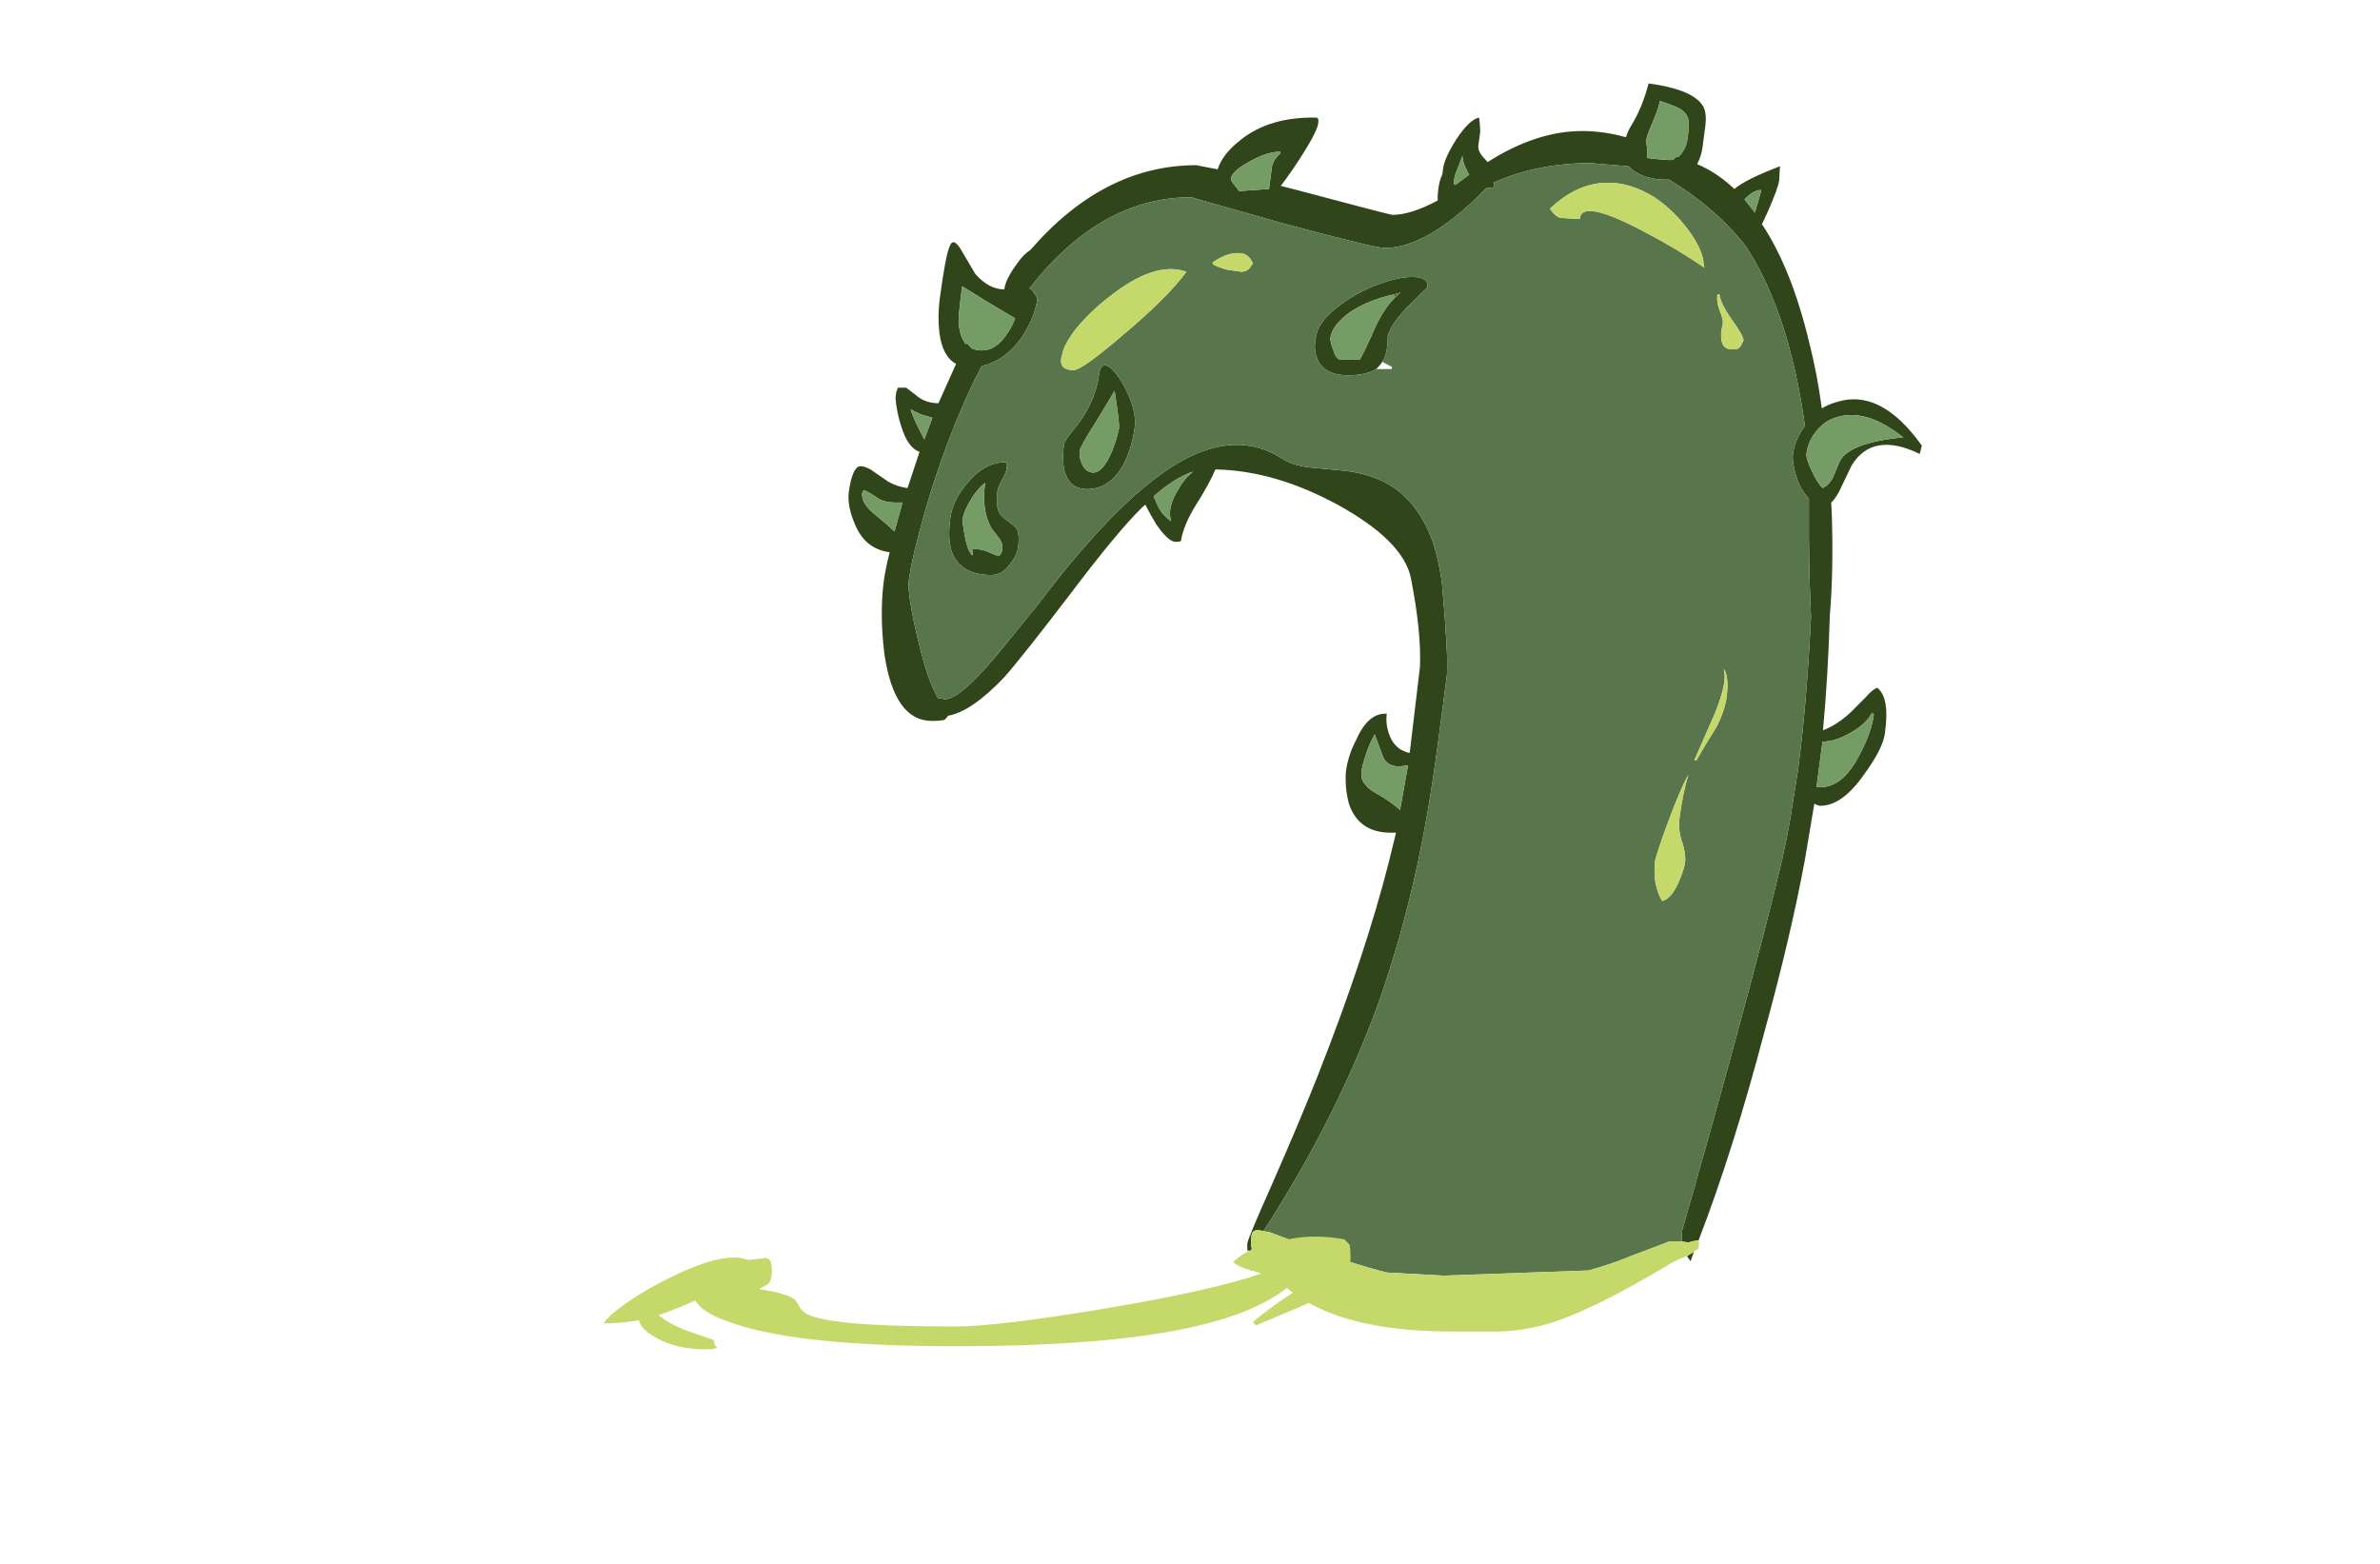 <?xml version="1.0" encoding="UTF-8" standalone="no"?>
<svg xmlns:ffdec="https://www.free-decompiler.com/flash" xmlns:xlink="http://www.w3.org/1999/xlink" ffdec:objectType="frame" height="527.1px" width="801.85px" xmlns="http://www.w3.org/2000/svg">
  <g transform="matrix(1.0, 0.0, 0.0, 1.0, 266.7, 474.6)">
    <use ffdec:characterId="460" height="60.3" transform="matrix(7.0, 0.0, -0.92, 6.974, 37.436, -446.49)" width="51.4" xlink:href="#shape0"/>
    <use ffdec:characterId="473" height="5.45" transform="matrix(7.0, 0.0, 0.0, 7.0, -63.35, -58.1)" width="35.95" xlink:href="#shape1"/>
  </g>
  <defs>
    <g id="shape0" transform="matrix(1.0, 0.0, 0.0, 1.0, 25.35, 60.3)">
      <path d="M-1.15 -4.0 L-1.2 -3.85 Q-1.3 -3.95 -1.35 -3.9 L-1.4 -4.25 Q-1.4 -4.5 -0.65 -6.9 0.35 -10.15 0.95 -12.45 2.45 -18.2 3.0 -22.75 L3.15 -24.1 2.9 -24.1 Q1.35 -24.1 0.7 -25.5 0.4 -26.25 0.35 -27.05 0.35 -27.85 0.65 -28.6 1.05 -29.9 1.95 -29.85 1.95 -29.3 2.25 -28.75 2.6 -28.1 3.3 -27.95 L3.3 -28.15 3.25 -32.1 Q3.1 -33.8 2.25 -36.4 1.65 -38.2 -1.75 -39.95 -5.0 -41.6 -7.85 -41.65 -8.05 -40.95 -8.6 -39.85 -9.0 -39.0 -9.05 -38.3 -9.05 -38.25 -9.05 -38.2 -9.1 -38.15 -9.3 -38.15 -9.65 -38.15 -10.35 -39.0 -10.75 -39.55 -11.0 -39.95 L-11.15 -39.8 Q-12.2 -38.6 -14.0 -35.7 -15.95 -32.6 -16.7 -31.6 -18.05 -29.95 -19.15 -29.75 -19.2 -29.65 -19.3 -29.55 -19.5 -29.5 -19.9 -29.5 -21.7 -29.5 -22.6 -32.7 -23.1 -34.65 -23.1 -36.25 -23.1 -36.85 -23.0 -37.65 -24.2 -37.8 -24.85 -39.0 -25.35 -39.9 -25.35 -40.55 -25.35 -41.5 -25.1 -41.75 -24.95 -41.9 -24.45 -41.65 L-23.5 -41.05 Q-23.0 -40.8 -22.55 -40.75 L-22.2 -42.5 Q-22.8 -42.7 -23.25 -43.75 -23.55 -44.4 -23.7 -45.1 L-23.7 -45.4 -23.65 -45.6 -23.25 -45.6 -22.75 -45.25 Q-22.25 -44.85 -21.6 -44.85 -21.3 -45.8 -21.0 -46.75 -21.7 -47.1 -22.0 -48.25 -22.2 -49.05 -22.2 -49.9 -22.2 -52.0 -22.05 -52.45 -21.95 -52.85 -21.55 -52.35 L-20.65 -51.1 Q-19.9 -50.35 -19.15 -50.35 L-19.15 -50.4 Q-19.15 -50.85 -18.7 -51.6 -18.45 -52.05 -18.15 -52.25 -15.15 -56.35 -10.7 -56.35 L-9.65 -56.15 Q-9.5 -56.9 -8.75 -57.55 -7.5 -58.7 -5.2 -58.65 L-5.15 -58.6 Q-5.1 -58.6 -5.1 -58.35 -5.1 -57.9 -5.95 -56.3 -6.25 -55.75 -6.5 -55.35 L-5.7 -55.15 Q-1.05 -53.95 -0.95 -53.95 -0.05 -53.95 1.15 -54.65 1.1 -54.8 1.1 -55.25 1.1 -55.65 1.2 -55.9 L1.2 -56.2 Q1.2 -56.7 1.65 -57.6 2.15 -58.55 2.6 -58.65 2.65 -58.55 2.75 -58.0 L2.75 -57.3 Q2.75 -57.0 3.15 -56.65 L3.3 -56.5 Q5.45 -58.0 7.65 -58.0 8.7 -58.0 9.8 -57.7 9.85 -58.0 10.0 -58.3 10.4 -59.15 10.55 -60.3 12.8 -60.0 13.35 -59.15 13.55 -58.8 13.55 -58.25 L13.55 -57.2 Q13.55 -56.8 13.4 -56.4 14.4 -56.0 15.35 -55.2 15.8 -55.65 17.4 -56.3 L17.45 -55.6 Q17.45 -55.25 17.1 -54.1 L16.9 -53.5 Q18.6 -51.35 19.9 -47.85 20.5 -46.3 20.95 -44.6 21.25 -44.8 21.6 -44.9 23.65 -45.6 26.0 -42.8 L25.95 -42.4 Q23.55 -43.5 22.75 -41.85 L22.3 -40.55 Q22.15 -40.2 22.0 -40.05 L22.1 -39.5 Q22.55 -36.75 22.65 -34.6 22.95 -31.65 23.05 -29.05 23.7 -29.3 24.3 -29.95 L24.9 -30.65 Q25.2 -31.05 25.4 -31.1 25.8 -30.8 25.95 -30.1 26.05 -29.65 26.05 -28.9 26.05 -28.15 25.3 -26.9 24.45 -25.4 23.4 -25.4 23.3 -25.4 23.1 -25.5 L23.0 -22.75 Q22.8 -19.05 22.15 -14.5 21.4 -8.75 20.3 -4.4 L20.25 -4.4 19.95 -4.35 19.85 -4.3 19.5 -4.35 Q19.45 -4.65 19.45 -4.9 20.1 -9.1 20.75 -13.7 21.6 -19.8 21.9 -22.75 22.05 -24.5 22.05 -25.3 L22.1 -27.1 Q22.1 -29.0 22.0 -30.85 21.9 -32.8 21.75 -34.55 21.45 -36.2 21.15 -38.35 L20.9 -40.25 Q20.55 -40.55 20.25 -41.1 19.85 -41.95 19.85 -42.4 19.85 -43.1 20.25 -43.75 18.9 -48.75 16.7 -51.85 L16.25 -52.45 Q14.55 -54.3 12.15 -55.65 L12.0 -55.65 Q11.05 -55.65 10.35 -56.1 L10.1 -56.3 8.25 -56.45 Q5.7 -56.45 3.7 -55.5 L3.75 -55.5 3.75 -55.3 Q3.7 -55.25 3.5 -55.25 L3.4 -55.25 Q3.0 -54.75 2.45 -54.2 0.55 -52.35 -1.1 -52.35 -1.6 -52.35 -6.2 -53.55 L-10.75 -54.8 Q-15.1 -54.8 -17.95 -50.4 L-17.85 -50.35 Q-17.5 -49.95 -17.5 -49.9 -17.5 -49.0 -18.0 -48.05 -18.65 -46.9 -19.75 -46.65 L-20.0 -46.0 Q-21.0 -43.15 -21.55 -39.7 -21.9 -37.4 -21.9 -36.3 -21.9 -35.6 -21.0 -33.2 -20.35 -31.45 -19.75 -30.6 L-19.4 -30.55 Q-18.65 -30.55 -17.0 -32.95 L-15.45 -35.25 Q-14.45 -36.85 -13.7 -37.85 -11.5 -40.85 -9.55 -42.05 -7.05 -43.55 -4.75 -42.2 -4.2 -41.85 -3.35 -41.75 L-1.75 -41.6 Q0.35 -41.4 1.65 -40.15 2.45 -39.4 3.05 -38.2 3.55 -37.1 3.8 -36.05 4.55 -32.65 4.6 -31.7 4.6 -30.15 4.6 -28.15 4.6 -25.35 4.4 -22.75 4.1 -19.05 3.35 -15.7 2.05 -10.2 -0.7 -4.85 -1.25 -5.0 -1.25 -4.65 -1.25 -4.35 -1.2 -4.15 L-1.15 -4.0 M20.15 -3.85 L20.05 -3.4 Q19.9 -3.55 19.85 -3.65 L20.15 -3.85 M10.9 -57.15 L10.95 -56.7 11.35 -56.65 12.0 -56.6 12.2 -56.6 12.35 -56.75 12.45 -56.75 Q12.65 -56.95 12.75 -57.35 12.8 -57.75 12.75 -58.15 12.75 -58.7 12.4 -58.95 12.2 -59.15 11.2 -59.45 11.2 -59.15 11.0 -58.45 10.8 -57.8 10.8 -57.6 10.8 -57.45 10.9 -57.15 M25.3 -29.9 Q25.1 -29.35 24.35 -28.9 23.7 -28.5 23.1 -28.5 L23.1 -26.3 23.3 -26.3 Q24.4 -26.3 25.0 -27.95 25.4 -29.0 25.4 -29.8 L25.3 -29.9 M16.65 -55.15 Q16.3 -55.15 16.0 -54.8 L15.9 -54.7 16.5 -54.05 16.5 -54.15 16.65 -55.1 16.65 -55.15 M20.8 -43.45 Q20.5 -43.0 20.5 -42.4 20.5 -42.2 20.85 -41.6 21.2 -41.0 21.5 -40.75 21.85 -40.95 21.95 -41.35 L22.15 -42.05 Q22.5 -42.95 25.05 -43.2 23.05 -44.65 21.65 -44.15 21.1 -43.95 20.8 -43.45 M2.45 -55.95 Q2.1 -56.45 2.05 -56.8 L1.9 -56.2 Q1.8 -55.85 1.8 -55.6 1.8 -55.4 1.9 -55.4 L2.5 -55.9 2.45 -55.95 M1.65 -55.1 L1.65 -55.1 M-0.75 -46.5 Q-1.2 -46.2 -2.05 -46.2 -3.3 -46.2 -3.7 -47.1 -3.9 -47.55 -3.85 -48.05 -3.85 -48.75 -3.05 -49.45 -2.35 -50.1 -1.3 -50.55 -0.3 -50.95 0.4 -50.95 1.2 -50.95 1.2 -50.45 L0.45 -49.6 Q-0.3 -48.75 -0.4 -48.1 -0.3 -47.35 -0.45 -46.95 L-0.5 -46.85 Q-0.6 -46.65 -0.75 -46.5 M3.3 -27.35 L2.9 -27.3 Q2.25 -27.3 2.0 -27.85 L1.5 -28.85 Q1.3 -28.4 1.2 -27.85 1.1 -27.35 1.1 -27.05 1.1 -26.65 1.4 -26.4 1.55 -26.2 2.05 -25.95 2.7 -25.6 3.2 -25.2 L3.3 -27.35 M-6.75 -57.0 Q-7.4 -57.0 -8.2 -56.5 -8.95 -56.05 -8.95 -55.7 -8.95 -55.6 -8.7 -55.35 -8.5 -55.1 -8.45 -55.1 L-7.05 -55.2 -7.05 -56.05 Q-7.1 -56.55 -6.75 -56.9 L-6.75 -57.0 M-0.3 -49.95 L-0.05 -50.2 -0.4 -50.1 Q-1.5 -49.85 -2.3 -49.3 -3.15 -48.65 -3.15 -48.0 -3.15 -47.85 -2.95 -47.45 -2.75 -47.0 -2.55 -46.95 L-1.6 -46.95 Q-1.4 -47.4 -1.05 -48.55 -0.75 -49.45 -0.3 -49.95 M-21.2 -50.45 Q-21.2 -49.2 -21.15 -48.8 -21.0 -48.05 -20.65 -47.7 L-20.6 -47.75 -20.35 -47.5 Q-20.1 -47.4 -19.85 -47.4 -19.2 -47.4 -18.8 -48.1 -18.55 -48.5 -18.45 -48.95 L-19.9 -49.75 -21.2 -50.5 -21.2 -50.45 M-22.35 -44.3 L-22.9 -44.55 Q-22.75 -44.2 -22.4 -43.65 L-22.05 -43.1 -21.8 -44.15 Q-22.0 -44.2 -22.35 -44.3 M-13.7 -46.65 Q-13.45 -46.55 -13.0 -46.0 -12.0 -44.65 -12.0 -43.65 -12.0 -42.7 -12.3 -41.9 -12.8 -40.7 -13.9 -40.7 -14.8 -40.7 -15.15 -41.7 -15.3 -42.25 -15.3 -42.85 -15.3 -43.0 -15.1 -43.3 L-14.65 -44.0 Q-14.05 -45.1 -14.05 -46.25 -14.05 -46.8 -13.7 -46.65 M-13.2 -45.45 Q-13.35 -45.1 -13.95 -43.85 -14.5 -42.75 -14.5 -42.55 -14.5 -42.25 -14.3 -41.9 -14.05 -41.5 -13.7 -41.5 -13.25 -41.5 -12.95 -42.5 -12.8 -43.05 -12.75 -43.6 -12.75 -43.8 -12.95 -44.55 L-13.2 -45.45 M-16.85 -37.9 Q-16.85 -37.5 -17.15 -37.05 -17.45 -36.55 -17.95 -36.55 -19.5 -36.55 -20.05 -37.75 -20.3 -38.35 -20.3 -39.3 -20.3 -40.15 -19.7 -41.0 -19.0 -42.0 -18.0 -42.0 L-17.95 -41.95 Q-17.9 -41.9 -17.9 -41.7 -17.9 -41.5 -18.05 -41.15 -18.2 -40.8 -18.2 -40.6 -18.2 -39.95 -18.0 -39.6 -17.85 -39.35 -17.5 -39.15 -17.2 -38.95 -17.05 -38.8 -16.85 -38.5 -16.85 -37.9 M-19.7 -39.2 Q-19.35 -37.75 -19.0 -37.5 L-19.0 -37.7 -19.05 -37.75 Q-19.1 -37.8 -18.85 -37.8 -18.65 -37.8 -18.35 -37.7 L-17.85 -37.5 -17.7 -37.5 Q-17.6 -37.55 -17.6 -37.8 -17.6 -38.05 -17.8 -38.3 L-18.25 -38.8 Q-18.85 -39.65 -18.85 -41.0 -19.15 -40.75 -19.4 -40.25 -19.7 -39.65 -19.7 -39.2 M-23.05 -40.05 Q-23.55 -40.05 -23.9 -40.25 -24.45 -40.6 -24.65 -40.65 L-24.7 -40.5 Q-24.7 -40.0 -23.85 -39.4 -23.3 -39.0 -22.9 -38.65 L-22.7 -40.05 -23.05 -40.05 M-10.45 -40.0 Q-10.15 -39.45 -9.65 -39.15 -9.95 -39.8 -9.5 -40.7 -9.3 -41.2 -8.9 -41.55 -9.75 -41.25 -10.65 -40.35 L-10.45 -40.0" fill="#31451b" fill-rule="evenodd" stroke="none"/>
      <path d="M-0.7 -4.85 Q2.05 -10.2 3.35 -15.7 4.1 -19.05 4.4 -22.75 4.6 -25.35 4.6 -28.15 4.6 -30.15 4.6 -31.7 4.55 -32.65 3.8 -36.05 3.55 -37.1 3.05 -38.2 2.45 -39.4 1.65 -40.15 0.35 -41.4 -1.75 -41.6 L-3.35 -41.75 Q-4.2 -41.85 -4.75 -42.2 -7.05 -43.55 -9.55 -42.05 -11.5 -40.85 -13.7 -37.85 -14.45 -36.85 -15.45 -35.25 L-17.0 -32.95 Q-18.65 -30.55 -19.4 -30.55 L-19.75 -30.6 Q-20.35 -31.45 -21.0 -33.2 -21.9 -35.6 -21.9 -36.3 -21.9 -37.4 -21.55 -39.7 -21.0 -43.15 -20.0 -46.0 L-19.75 -46.65 Q-18.65 -46.9 -18.0 -48.05 -17.5 -49.0 -17.5 -49.9 -17.5 -49.95 -17.85 -50.35 L-17.95 -50.4 Q-15.1 -54.8 -10.75 -54.8 L-6.2 -53.55 Q-1.6 -52.35 -1.1 -52.35 0.55 -52.35 2.45 -54.2 3.0 -54.75 3.4 -55.25 L3.5 -55.25 Q3.7 -55.25 3.75 -55.3 L3.75 -55.5 3.7 -55.5 Q5.7 -56.45 8.25 -56.45 L10.1 -56.3 10.35 -56.1 Q11.05 -55.65 12.0 -55.65 L12.15 -55.65 Q14.55 -54.3 16.25 -52.45 L16.7 -51.85 Q18.9 -48.75 20.25 -43.75 19.85 -43.1 19.85 -42.4 19.85 -41.95 20.25 -41.1 20.55 -40.55 20.9 -40.25 L21.15 -38.35 Q21.45 -36.2 21.75 -34.55 21.9 -32.8 22.0 -30.85 22.1 -29.0 22.1 -27.1 L22.05 -25.3 Q22.05 -24.5 21.9 -22.75 21.6 -19.8 20.75 -13.7 20.1 -9.1 19.45 -4.9 19.45 -4.65 19.5 -4.35 L18.9 -4.35 17.15 -3.65 Q16.25 -3.25 15.2 -2.95 L8.25 -2.7 5.5 -2.85 Q3.85 -3.25 2.1 -3.9 L-0.4 -4.8 -0.7 -4.85 M15.3 -50.1 L15.2 -50.1 Q15.2 -49.75 15.4 -49.35 15.65 -48.9 15.65 -48.7 15.6 -48.35 15.65 -48.05 15.75 -47.45 16.25 -47.45 16.5 -47.45 16.55 -47.5 L16.65 -47.6 16.75 -47.9 Q16.65 -48.2 16.0 -48.95 15.4 -49.7 15.3 -50.1 M14.4 -51.4 L14.35 -51.55 Q14.25 -52.2 13.45 -53.15 12.6 -54.15 11.55 -54.8 10.25 -55.55 9.1 -55.5 7.7 -55.45 6.6 -54.25 6.9 -53.85 7.2 -53.8 L8.1 -53.75 8.1 -53.8 Q8.1 -54.7 11.15 -53.2 12.9 -52.35 14.4 -51.4 M-0.5 -46.85 L-0.45 -46.95 Q-0.3 -47.35 -0.4 -48.1 -0.3 -48.75 0.45 -49.6 L1.2 -50.45 Q1.2 -50.95 0.4 -50.95 -0.3 -50.95 -1.3 -50.55 -2.35 -50.1 -3.05 -49.45 -3.85 -48.75 -3.85 -48.05 -3.9 -47.55 -3.7 -47.1 -3.3 -46.2 -2.05 -46.2 -1.2 -46.2 -0.75 -46.5 L0.0 -46.5 0.0 -46.6 -0.5 -46.85 M16.7 -24.85 Q16.7 -25.95 16.85 -26.9 16.55 -26.2 16.15 -24.5 15.8 -23.0 15.8 -22.7 15.8 -22.25 15.95 -21.7 16.15 -21.1 16.4 -20.8 16.8 -20.9 17.05 -21.65 17.25 -22.3 17.25 -22.65 17.25 -23.05 17.0 -23.6 16.7 -24.2 16.7 -24.85 M18.2 -30.65 Q18.2 -31.6 17.9 -32.0 L17.9 -31.95 Q18.15 -31.4 17.75 -29.9 L17.05 -27.6 17.15 -27.6 Q17.45 -28.3 17.9 -29.2 18.2 -30.0 18.2 -30.65 M-0.4 -50.1 L-0.05 -50.2 -0.3 -49.95 -0.4 -50.1 M-9.3 -51.65 L-9.25 -51.55 Q-8.95 -51.4 -8.55 -51.3 L-7.85 -51.2 Q-7.65 -51.2 -7.5 -51.35 L-7.35 -51.6 Q-7.65 -52.15 -8.2 -52.1 -8.7 -52.1 -9.3 -51.65 M-13.7 -46.65 Q-14.05 -46.8 -14.05 -46.25 -14.05 -45.1 -14.65 -44.0 L-15.1 -43.3 Q-15.3 -43.0 -15.3 -42.85 -15.3 -42.25 -15.15 -41.7 -14.8 -40.7 -13.9 -40.7 -12.8 -40.7 -12.3 -41.9 -12.0 -42.7 -12.0 -43.65 -12.0 -44.65 -13.0 -46.0 -13.45 -46.55 -13.7 -46.65 M-15.45 -48.45 Q-15.95 -47.65 -15.95 -47.2 -16.0 -47.0 -15.95 -46.8 -15.85 -46.45 -15.3 -46.45 -14.9 -46.45 -13.15 -48.15 -11.25 -49.95 -10.5 -51.2 -12.1 -51.75 -14.1 -49.95 -14.9 -49.25 -15.45 -48.45 M-16.85 -37.9 Q-16.85 -38.5 -17.05 -38.8 -17.2 -38.95 -17.5 -39.15 -17.85 -39.35 -18.0 -39.6 -18.2 -39.95 -18.2 -40.6 -18.2 -40.8 -18.05 -41.15 -17.9 -41.5 -17.9 -41.7 -17.9 -41.9 -17.95 -41.95 L-18.0 -42.0 Q-19.0 -42.0 -19.7 -41.0 -20.3 -40.15 -20.3 -39.3 -20.3 -38.35 -20.05 -37.75 -19.5 -36.55 -17.95 -36.55 -17.45 -36.55 -17.15 -37.05 -16.85 -37.5 -16.85 -37.9" fill="#59754c" fill-rule="evenodd" stroke="none"/>
      <path d="M20.3 -4.4 Q20.35 -4.35 20.35 -4.05 20.35 -4.0 20.15 -3.85 L19.85 -3.65 19.5 -3.5 19.2 -3.35 Q15.55 -0.95 13.5 -0.35 12.5 -0.05 11.35 0.0 L9.0 0.0 Q4.7 0.0 2.1 -1.3 1.1 -1.8 0.5 -2.35 0.1 -2.5 -0.2 -2.7 -0.75 -3.05 -0.95 -3.55 L-1.0 -3.9 -1.15 -4.0 -1.2 -4.15 Q-1.25 -4.35 -1.25 -4.65 -1.25 -5.0 -0.7 -4.85 L-0.4 -4.8 2.1 -3.9 Q3.85 -3.25 5.5 -2.85 L8.25 -2.7 15.2 -2.95 Q16.25 -3.25 17.15 -3.65 L18.9 -4.35 19.5 -4.35 19.85 -4.3 19.95 -4.35 20.25 -4.4 20.3 -4.4 M14.4 -51.4 Q12.9 -52.35 11.15 -53.2 8.1 -54.7 8.1 -53.8 L8.1 -53.75 7.2 -53.8 Q6.9 -53.85 6.6 -54.25 7.7 -55.45 9.1 -55.5 10.25 -55.55 11.55 -54.8 12.6 -54.15 13.45 -53.15 14.25 -52.2 14.35 -51.55 L14.4 -51.4 M15.3 -50.1 Q15.4 -49.7 16.0 -48.95 16.65 -48.2 16.75 -47.9 L16.65 -47.6 16.55 -47.5 Q16.5 -47.45 16.25 -47.45 15.75 -47.45 15.65 -48.05 15.6 -48.35 15.65 -48.7 15.65 -48.9 15.4 -49.35 15.2 -49.75 15.2 -50.1 L15.3 -50.1 M18.2 -30.65 Q18.2 -30.0 17.9 -29.2 17.45 -28.3 17.15 -27.6 L17.05 -27.6 17.75 -29.9 Q18.15 -31.4 17.9 -31.95 L17.9 -32.0 Q18.2 -31.6 18.2 -30.65 M16.7 -24.85 Q16.7 -24.2 17.0 -23.6 17.25 -23.05 17.25 -22.65 17.25 -22.3 17.05 -21.65 16.8 -20.9 16.4 -20.8 16.15 -21.1 15.95 -21.7 15.8 -22.25 15.8 -22.7 15.8 -23.0 16.15 -24.5 16.55 -26.2 16.85 -26.9 16.7 -25.95 16.7 -24.85 M-9.3 -51.65 Q-8.7 -52.1 -8.2 -52.1 -7.65 -52.15 -7.35 -51.6 L-7.5 -51.35 Q-7.65 -51.2 -7.85 -51.2 L-8.55 -51.3 Q-8.95 -51.4 -9.25 -51.55 L-9.3 -51.65 M-15.45 -48.45 Q-14.9 -49.25 -14.1 -49.95 -12.1 -51.75 -10.5 -51.2 -11.25 -49.95 -13.15 -48.15 -14.9 -46.45 -15.3 -46.45 -15.85 -46.45 -15.95 -46.8 -16.0 -47.0 -15.95 -47.2 -15.95 -47.65 -15.45 -48.45" fill="#c4d96a" fill-rule="evenodd" stroke="none"/>
      <path d="M16.65 -55.15 L16.65 -55.1 16.5 -54.15 16.5 -54.05 15.9 -54.7 16.0 -54.8 Q16.3 -55.15 16.65 -55.15 M25.3 -29.9 L25.4 -29.8 Q25.4 -29.0 25.0 -27.95 24.4 -26.3 23.3 -26.3 L23.1 -26.3 23.1 -28.5 Q23.7 -28.5 24.35 -28.9 25.1 -29.35 25.3 -29.9 M10.9 -57.15 Q10.8 -57.45 10.8 -57.6 10.8 -57.8 11.0 -58.45 11.2 -59.15 11.2 -59.45 12.2 -59.15 12.4 -58.95 12.75 -58.7 12.75 -58.15 12.8 -57.75 12.75 -57.35 12.65 -56.95 12.45 -56.75 L12.35 -56.75 12.2 -56.6 12.0 -56.6 11.35 -56.65 10.95 -56.7 10.9 -57.15 M2.45 -55.95 L2.5 -55.9 1.9 -55.4 Q1.8 -55.4 1.8 -55.6 1.8 -55.85 1.9 -56.2 L2.05 -56.8 Q2.1 -56.45 2.45 -55.95 M20.8 -43.45 Q21.1 -43.95 21.65 -44.15 23.05 -44.65 25.05 -43.2 22.5 -42.95 22.15 -42.05 L21.95 -41.35 Q21.85 -40.95 21.5 -40.75 21.2 -41.0 20.85 -41.6 20.5 -42.2 20.5 -42.4 20.5 -43.0 20.8 -43.45 M3.3 -27.35 L3.2 -25.2 Q2.7 -25.6 2.05 -25.95 1.55 -26.2 1.4 -26.4 1.1 -26.65 1.1 -27.05 1.1 -27.35 1.2 -27.85 1.3 -28.4 1.5 -28.85 L2.0 -27.85 Q2.25 -27.3 2.9 -27.3 L3.3 -27.35 M-6.75 -57.0 L-6.75 -56.9 Q-7.1 -56.55 -7.05 -56.05 L-7.05 -55.2 -8.45 -55.1 Q-8.5 -55.1 -8.7 -55.35 -8.95 -55.6 -8.95 -55.7 -8.95 -56.05 -8.2 -56.5 -7.4 -57.0 -6.75 -57.0 M-0.4 -50.1 L-0.3 -49.95 Q-0.75 -49.45 -1.05 -48.55 -1.4 -47.4 -1.6 -46.95 L-2.55 -46.95 Q-2.75 -47.0 -2.95 -47.45 -3.15 -47.85 -3.15 -48.0 -3.15 -48.65 -2.3 -49.3 -1.5 -49.85 -0.4 -50.1 M-22.35 -44.3 Q-22.0 -44.2 -21.8 -44.15 L-22.05 -43.1 -22.4 -43.65 Q-22.75 -44.2 -22.9 -44.55 L-22.35 -44.3 M-21.2 -50.45 L-21.2 -50.5 -19.9 -49.75 -18.45 -48.95 Q-18.55 -48.5 -18.8 -48.1 -19.2 -47.4 -19.85 -47.4 -20.1 -47.4 -20.35 -47.5 L-20.6 -47.75 -20.65 -47.7 Q-21.0 -48.05 -21.15 -48.8 -21.2 -49.2 -21.2 -50.45 M-13.2 -45.45 L-12.95 -44.55 Q-12.75 -43.8 -12.75 -43.6 -12.8 -43.05 -12.95 -42.5 -13.25 -41.5 -13.7 -41.5 -14.05 -41.5 -14.3 -41.9 -14.5 -42.25 -14.5 -42.55 -14.5 -42.75 -13.95 -43.85 -13.35 -45.1 -13.2 -45.45 M-10.45 -40.0 L-10.65 -40.35 Q-9.75 -41.25 -8.9 -41.55 -9.3 -41.2 -9.5 -40.7 -9.95 -39.8 -9.65 -39.15 -10.15 -39.45 -10.45 -40.0 M-23.05 -40.05 L-22.7 -40.05 -22.9 -38.65 Q-23.3 -39.0 -23.85 -39.4 -24.7 -40.0 -24.7 -40.5 L-24.65 -40.65 Q-24.45 -40.6 -23.9 -40.25 -23.55 -40.05 -23.05 -40.05 M-19.7 -39.2 Q-19.7 -39.65 -19.4 -40.25 -19.15 -40.75 -18.85 -41.0 -18.85 -39.65 -18.25 -38.8 L-17.8 -38.3 Q-17.6 -38.05 -17.6 -37.8 -17.6 -37.55 -17.7 -37.5 L-17.85 -37.5 -18.35 -37.7 Q-18.65 -37.8 -18.85 -37.8 -19.1 -37.8 -19.05 -37.75 L-19.0 -37.7 -19.0 -37.5 Q-19.35 -37.75 -19.7 -39.2" fill="#759c65" fill-rule="evenodd" stroke="none"/>
    </g>
    <g id="shape1" transform="matrix(1.0, 0.0, 0.0, 1.0, 9.05, 8.3)">
      <path d="M0.35 -4.95 Q0.45 -4.75 0.6 -4.65 1.35 -3.95 7.85 -3.95 9.9 -3.95 15.0 -4.8 20.35 -5.7 22.6 -6.5 L22.15 -6.65 Q22.15 -6.6 22.1 -6.6 L22.1 -6.65 21.8 -6.75 Q21.4 -6.9 21.25 -7.05 21.75 -7.55 22.75 -7.9 23.15 -8.0 23.55 -8.05 24.85 -8.45 26.6 -8.15 L26.85 -7.9 Q26.9 -7.75 26.9 -7.25 26.9 -6.65 26.7 -6.3 26.5 -5.95 26.0 -5.65 25.55 -5.4 24.6 -4.95 L22.35 -4.0 22.2 -4.15 Q22.6 -4.55 24.15 -5.6 25.4 -6.45 25.95 -7.15 L25.95 -7.4 25.1 -7.25 Q23.85 -4.95 19.4 -3.95 15.3 -3.0 7.85 -3.0 0.4 -3.0 -2.8 -4.1 -3.9 -4.45 -4.4 -4.9 L-4.65 -5.2 Q-5.5 -4.8 -6.4 -4.5 -5.95 -4.1 -5.05 -3.75 L-3.75 -3.3 -3.7 -3.05 Q-3.6 -3.0 -3.6 -2.95 -3.65 -2.85 -4.1 -2.85 -5.55 -2.85 -6.5 -3.4 -7.25 -3.8 -7.35 -4.25 -8.2 -4.1 -9.05 -4.1 -8.8 -4.5 -7.85 -5.15 -6.9 -5.8 -5.75 -6.35 -3.2 -7.6 -2.1 -7.15 L-1.2 -7.25 -1.05 -7.15 Q-0.95 -7.05 -0.95 -6.6 -0.95 -6.1 -1.2 -5.95 -1.5 -5.8 -1.55 -5.75 -0.25 -5.55 0.15 -5.25 0.25 -5.15 0.35 -4.95" fill="#c4d96a" fill-rule="evenodd" stroke="none"/>
    </g>
  </defs>
</svg>
